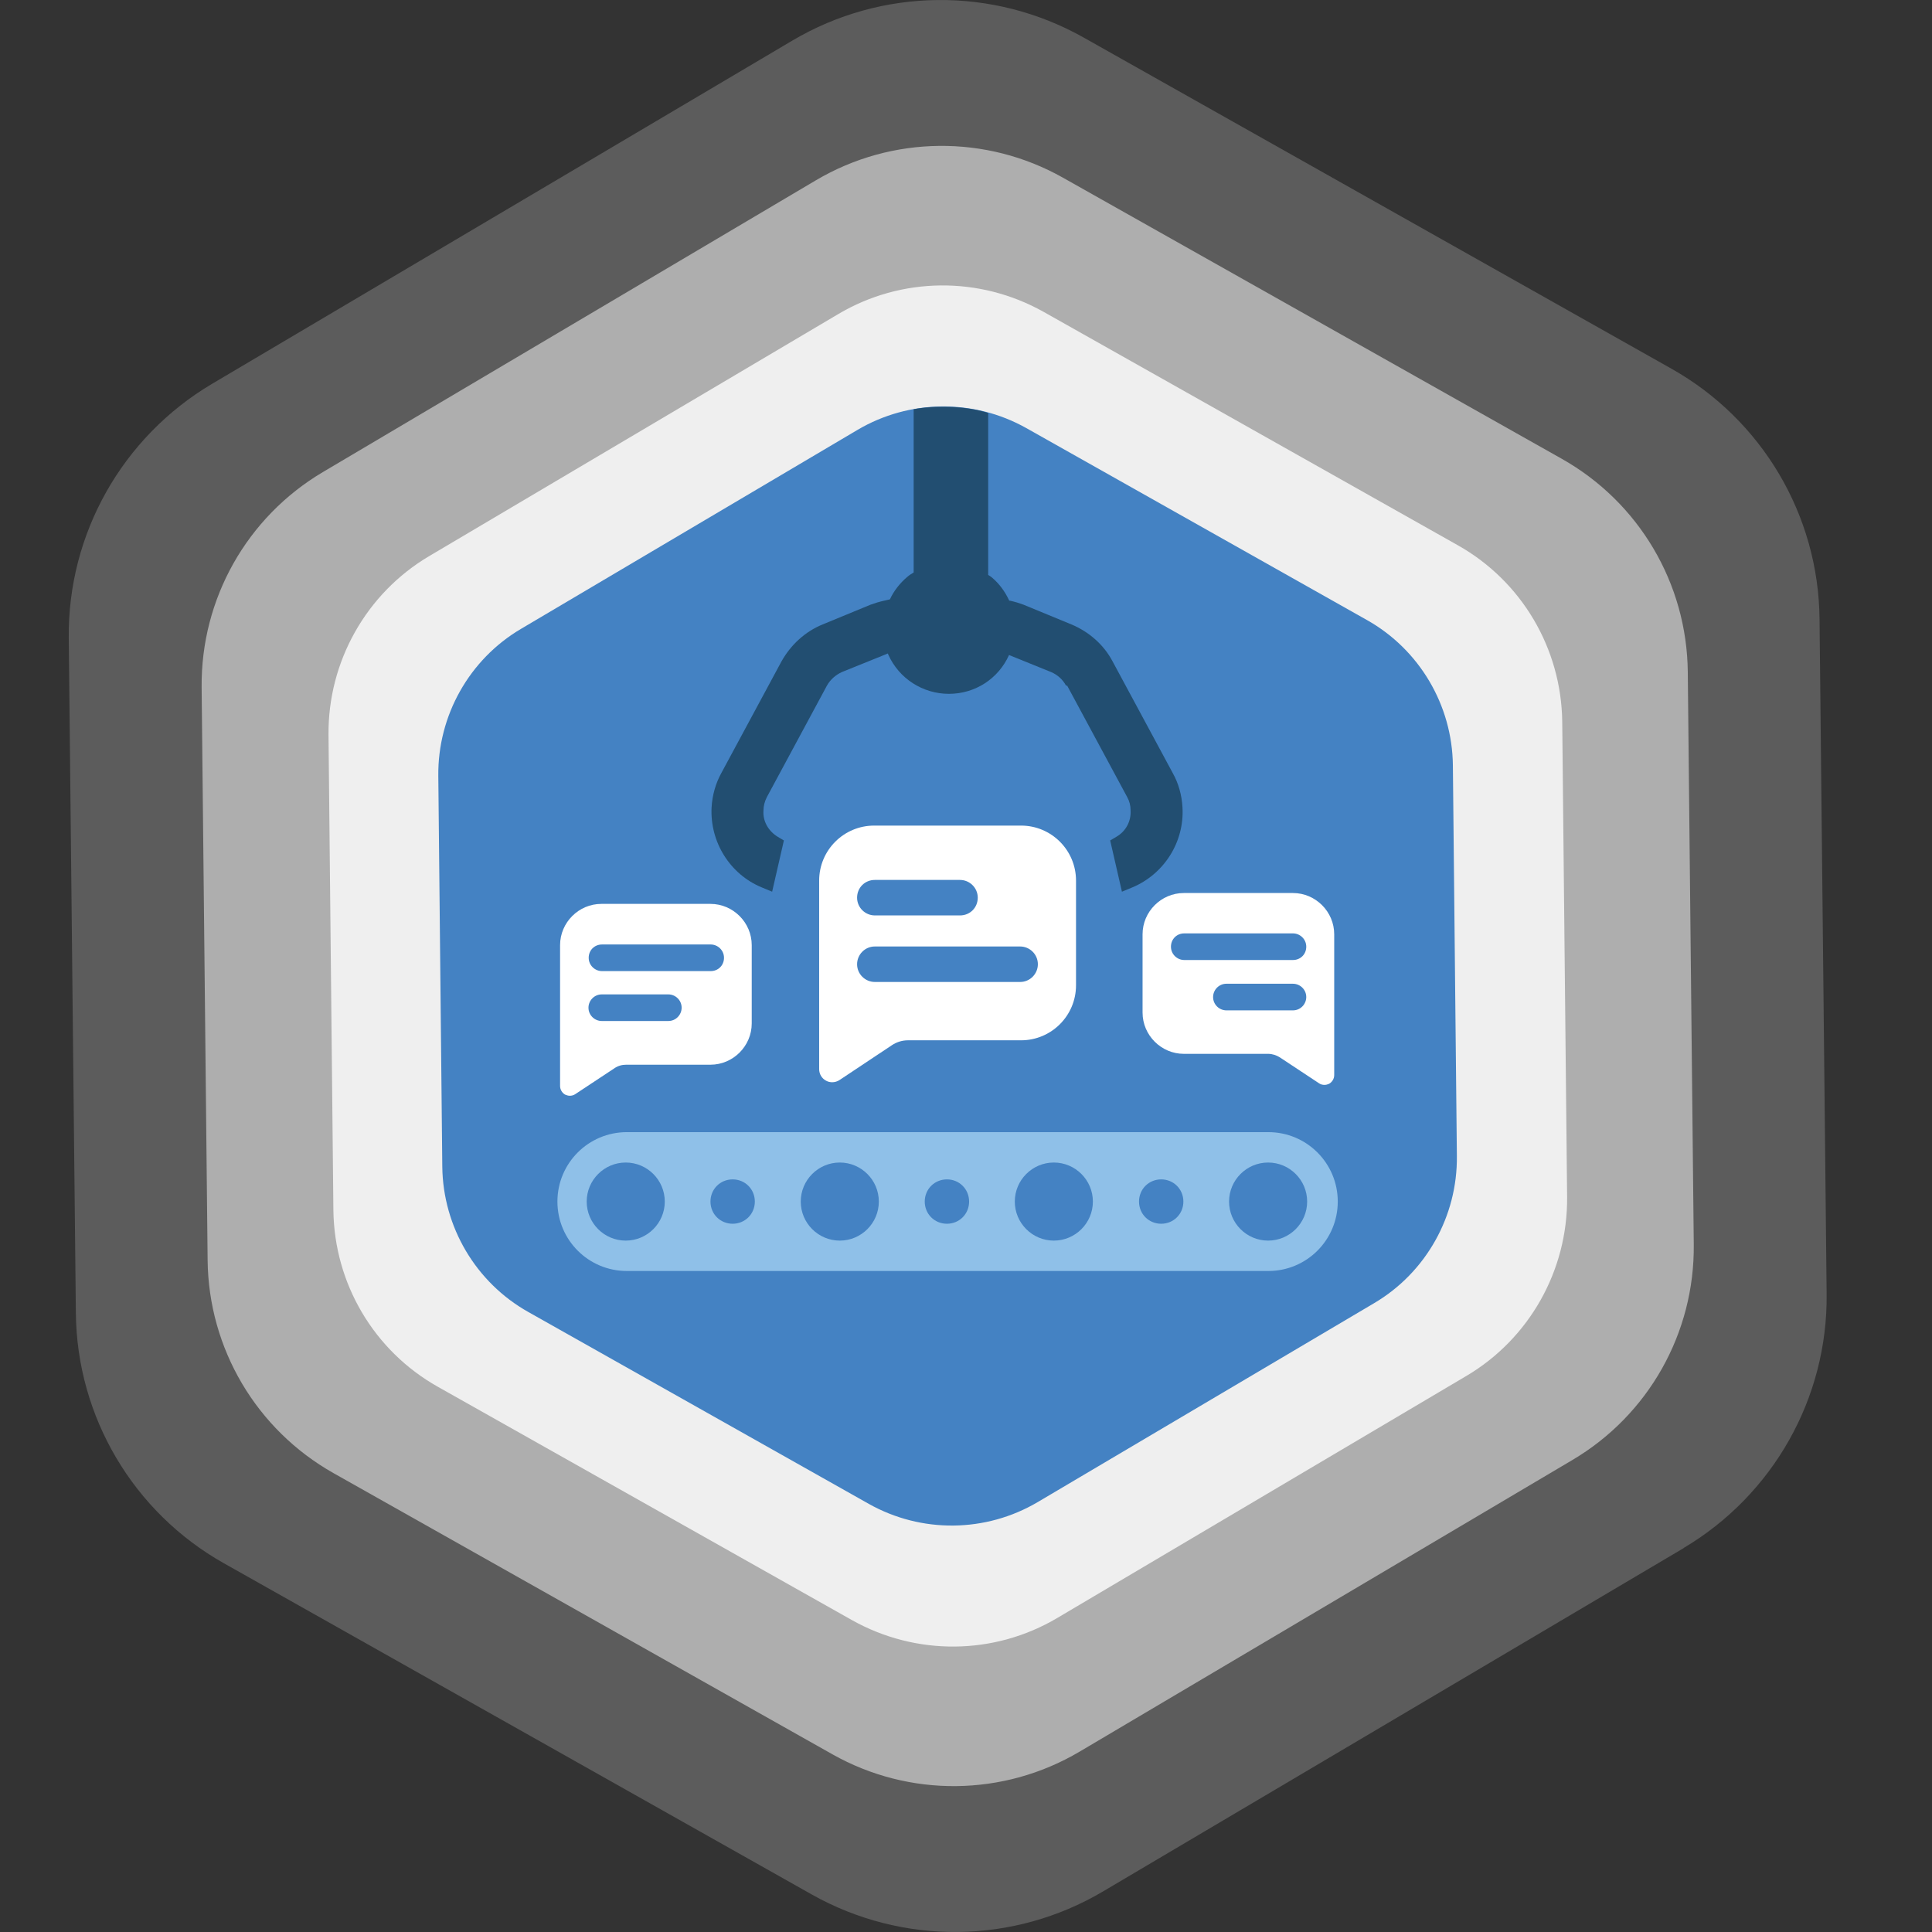 <?xml version="1.0" encoding="UTF-8"?>
<svg id="Calque_1" xmlns="http://www.w3.org/2000/svg" version="1.1" viewBox="0 0 871 871">
  <rect x="0" y="0" width="871" height="871" fill="#333333" stroke="none"/>
  <!-- Generator: Adobe Illustrator 29.6.1, SVG Export Plug-In . SVG Version: 2.1.1 Build 9)  -->
  <defs>
    <style>
      .st0 {
        fill: #224e71;
      }

      .st1 {
        fill: #4482c3;
      }

      .st2 {
        fill: #fff;
      }

      .st3 {
        opacity: .8;
      }

      .st4 {
        opacity: .5;
      }

      .st5 {
        opacity: .2;
      }

      .st6 {
        fill: #8fc0e8;
      }
    </style>
  </defs>
  <g class="st5">
    <path class="st2" d="M759.1,697.9l-261.8,154.8c-40.4,23.9-90.4,24.4-131.3,1.4l-265-149.3c-40.9-23-66.4-66.1-66.8-113l-3.2-304.2c-.5-46.9,24.1-90.5,64.5-114.5L357.2,18.3c40.4-23.9,90.4-24.4,131.3-1.4l265,149.3c40.9,23,66.4,66.1,66.8,113l3.2,304.2c.5,46.9-24.1,90.5-64.5,114.5Z"/>
  </g>
  <g class="st4">
    <path class="st2" d="M708.9,658.2l-222.2,131.5c-34.3,20.3-76.8,20.7-111.4,1.2l-225-126.8c-34.7-19.6-56.3-56.1-56.7-96l-2.7-258.2c-.4-39.9,20.4-76.8,54.7-97.1l222.2-131.5c34.3-20.3,76.8-20.7,111.4-1.2l225,126.8c34.7,19.6,56.3,56.1,56.7,96l2.7,258.2c.4,39.9-20.4,76.8-54.7,97.1h0Z"/>
  </g>
  <g class="st3">
    <path class="st2" d="M661.1,620.3l-184.4,109.1c-28.5,16.9-63.7,17.2-92.6,1l-186.7-105.2c-28.8-16.2-46.7-46.5-47.1-79.6l-2.2-214.3c-.3-33,17-63.8,45.4-80.6l184.4-109.1c28.5-16.9,63.7-17.2,92.6-1l186.7,105.2c28.8,16.2,46.7,46.5,47.1,79.6l2.2,214.3c.3,33-17,63.8-45.4,80.6Z"/>
  </g>
  <g>
    <path class="st1" d="M619.5,587.5l-151.7,89.7c-23.4,13.8-52.4,14.1-76.1.8l-153.5-86.5c-23.7-13.3-38.5-38.4-38.8-65.5l-1.8-176.2c-.3-27.1,13.9-52.5,37.3-66.3l151.7-89.7c23.4-13.8,52.4-14.1,76.1-.8l153.5,86.5c23.7,13.3,38.5,38.4,38.8,65.5l1.8,176.2c.3,27.1-13.9,52.5-37.3,66.3Z"/>
    <g>
      <path class="st2" d="M460.2,372.2h-66.1c-13.7,0-24.8,11.1-24.8,24.8v85c0,2.2,1.2,4.2,3.1,5.2.9.5,1.8.7,2.8.7s2.3-.3,3.3-1l23.6-15.7c2.1-1.4,4.6-2.2,7.2-2.2h51c13.7,0,24.8-11.1,24.8-24.8v-47.2c0-13.7-11.1-24.8-24.8-24.8h-.1ZM394.4,396.7h38.4c4.3,0,8,3.5,8,8s-3.5,8-8,8h-38.4c-4.3,0-8-3.5-8-8s3.5-8,8-8ZM467.9,434.7c0,4.3-3.5,8-8,8h-65.5c-4.3,0-8-3.5-8-8h0c0-4.3,3.5-8,8-8h65.5c4.3,0,8,3.5,8,8h0Z"/>
      <path class="st2" d="M320.6,407.5h-49.5c-10.2,0-18.6,8.4-18.6,18.6v63.5c0,1.6.9,3.1,2.3,3.9.7.3,1.4.5,2.1.5s1.7-.2,2.4-.7l17.7-11.7c1.6-1.1,3.4-1.6,5.3-1.6h38c10.2,0,18.6-8.4,18.6-18.6v-35.3c0-10.2-8.4-18.6-18.6-18.6h.1ZM307.3,454.3c0,3.2-2.6,6-6,6h-30c-3.2,0-6-2.6-6-6h0c0-3.2,2.6-6,6-6h30c3.2,0,6,2.6,6,6h0ZM320.4,437.8h-49c-3.2,0-6-2.6-6-6s2.6-6,6-6h49c3.2,0,6,2.6,6,6s-2.6,6-6,6Z"/>
      <path class="st2" d="M583.2,402.6h-49.5c-10.2,0-18.6,8.4-18.6,18.6v35.3c0,10.2,8.4,18.6,18.6,18.6h38c1.9,0,3.7.6,5.3,1.6l17.7,11.7c.7.5,1.6.7,2.4.7s1.4-.2,2.1-.5c1.4-.8,2.3-2.3,2.3-3.9v-63.5c0-10.2-8.4-18.6-18.6-18.6h.1ZM588.9,449.5c0,3.2-2.6,6-6,6h-30c-3.2,0-6-2.6-6-6h0c0-3.2,2.6-6,6-6h30c3.2,0,6,2.6,6,6h0ZM582.9,432.8h-49c-3.2,0-6-2.6-6-6s2.6-6,6-6h49c3.2,0,6,2.6,6,6s-2.6,6-6,6Z"/>
    </g>
    <path class="st6" d="M571.8,510.4h-289.2c-17.3,0-31.3,14-31.3,31.3s14,31.3,31.3,31.3h289.2c17.3,0,31.3-14,31.3-31.3s-14-31.3-31.3-31.3ZM282.1,559.3c-9.7,0-17.6-7.9-17.6-17.6s7.9-17.6,17.6-17.6,17.6,7.9,17.6,17.6-7.9,17.6-17.6,17.6ZM330.3,551.7c-5.6,0-10-4.4-10-10s4.4-10,10-10,10,4.4,10,10-4.4,10-10,10ZM378.6,559.3c-9.7,0-17.6-7.9-17.6-17.6s7.9-17.6,17.6-17.6,17.6,7.9,17.6,17.6-7.9,17.6-17.6,17.6ZM426.9,551.7c-5.6,0-10-4.4-10-10s4.4-10,10-10,10,4.4,10,10-4.4,10-10,10ZM475.1,559.3c-9.7,0-17.6-7.9-17.6-17.6s7.9-17.6,17.6-17.6,17.6,7.9,17.6,17.6-7.9,17.6-17.6,17.6ZM523.5,551.7c-5.6,0-10-4.4-10-10s4.4-10,10-10,10,4.4,10,10-4.4,10-10,10ZM571.7,559.3c-9.7,0-17.6-7.9-17.6-17.6s7.9-17.6,17.6-17.6,17.6,7.9,17.6,17.6-7.9,17.6-17.6,17.6Z"/>
    <path class="st0" d="M481.1,309.1l27.1,50.3c1,1.8,1.5,3.8,1.5,5.9.3,4.9-2.1,9.5-6.5,12l-2.7,1.6,5.3,23.1,4.6-1.9c14.4-6,23.6-20.5,22.7-36.1-.3-5.5-1.8-10.9-4.4-15.5l-27.1-50.3c-4-7.6-10.7-13.4-18.6-16.7l-21.6-8.9c-1.9-.7-3.8-1.3-6.1-1.8h-.3c-1.9-4.1-4.5-7.7-8-10.6-.5-.4-1-.7-1.5-1v-73c-10.4-3.4-24.7-3.4-33.6-1.7v73.6c-1,.6-2,1.2-2.9,2-3.2,2.7-6,6.2-7.8,10.1l-2.6.6c-2.2.5-4.2,1.1-6.1,1.8l-21.6,8.9c-7.9,3.2-14.4,9.2-18.6,16.7l-27.1,50.3c-2.6,4.7-4.1,10.1-4.4,15.5-.8,15.6,8.3,30.2,22.7,36.1l4.6,1.9,5.3-23.1-2.7-1.6c-4.3-2.6-6.9-7.1-6.5-12,0-1.9.5-3.9,1.5-5.9l27.1-50.3c1.5-2.7,3.9-4.8,6.7-6.1l20.8-8.4c0,.2.1.4.2.6,4.8,10.7,15.5,17.6,27.3,17.6s22.3-6.8,27.1-17.5l19,7.7c2.8,1.2,5.2,3.3,6.7,6.1h.3Z"/>
  </g>
</svg>